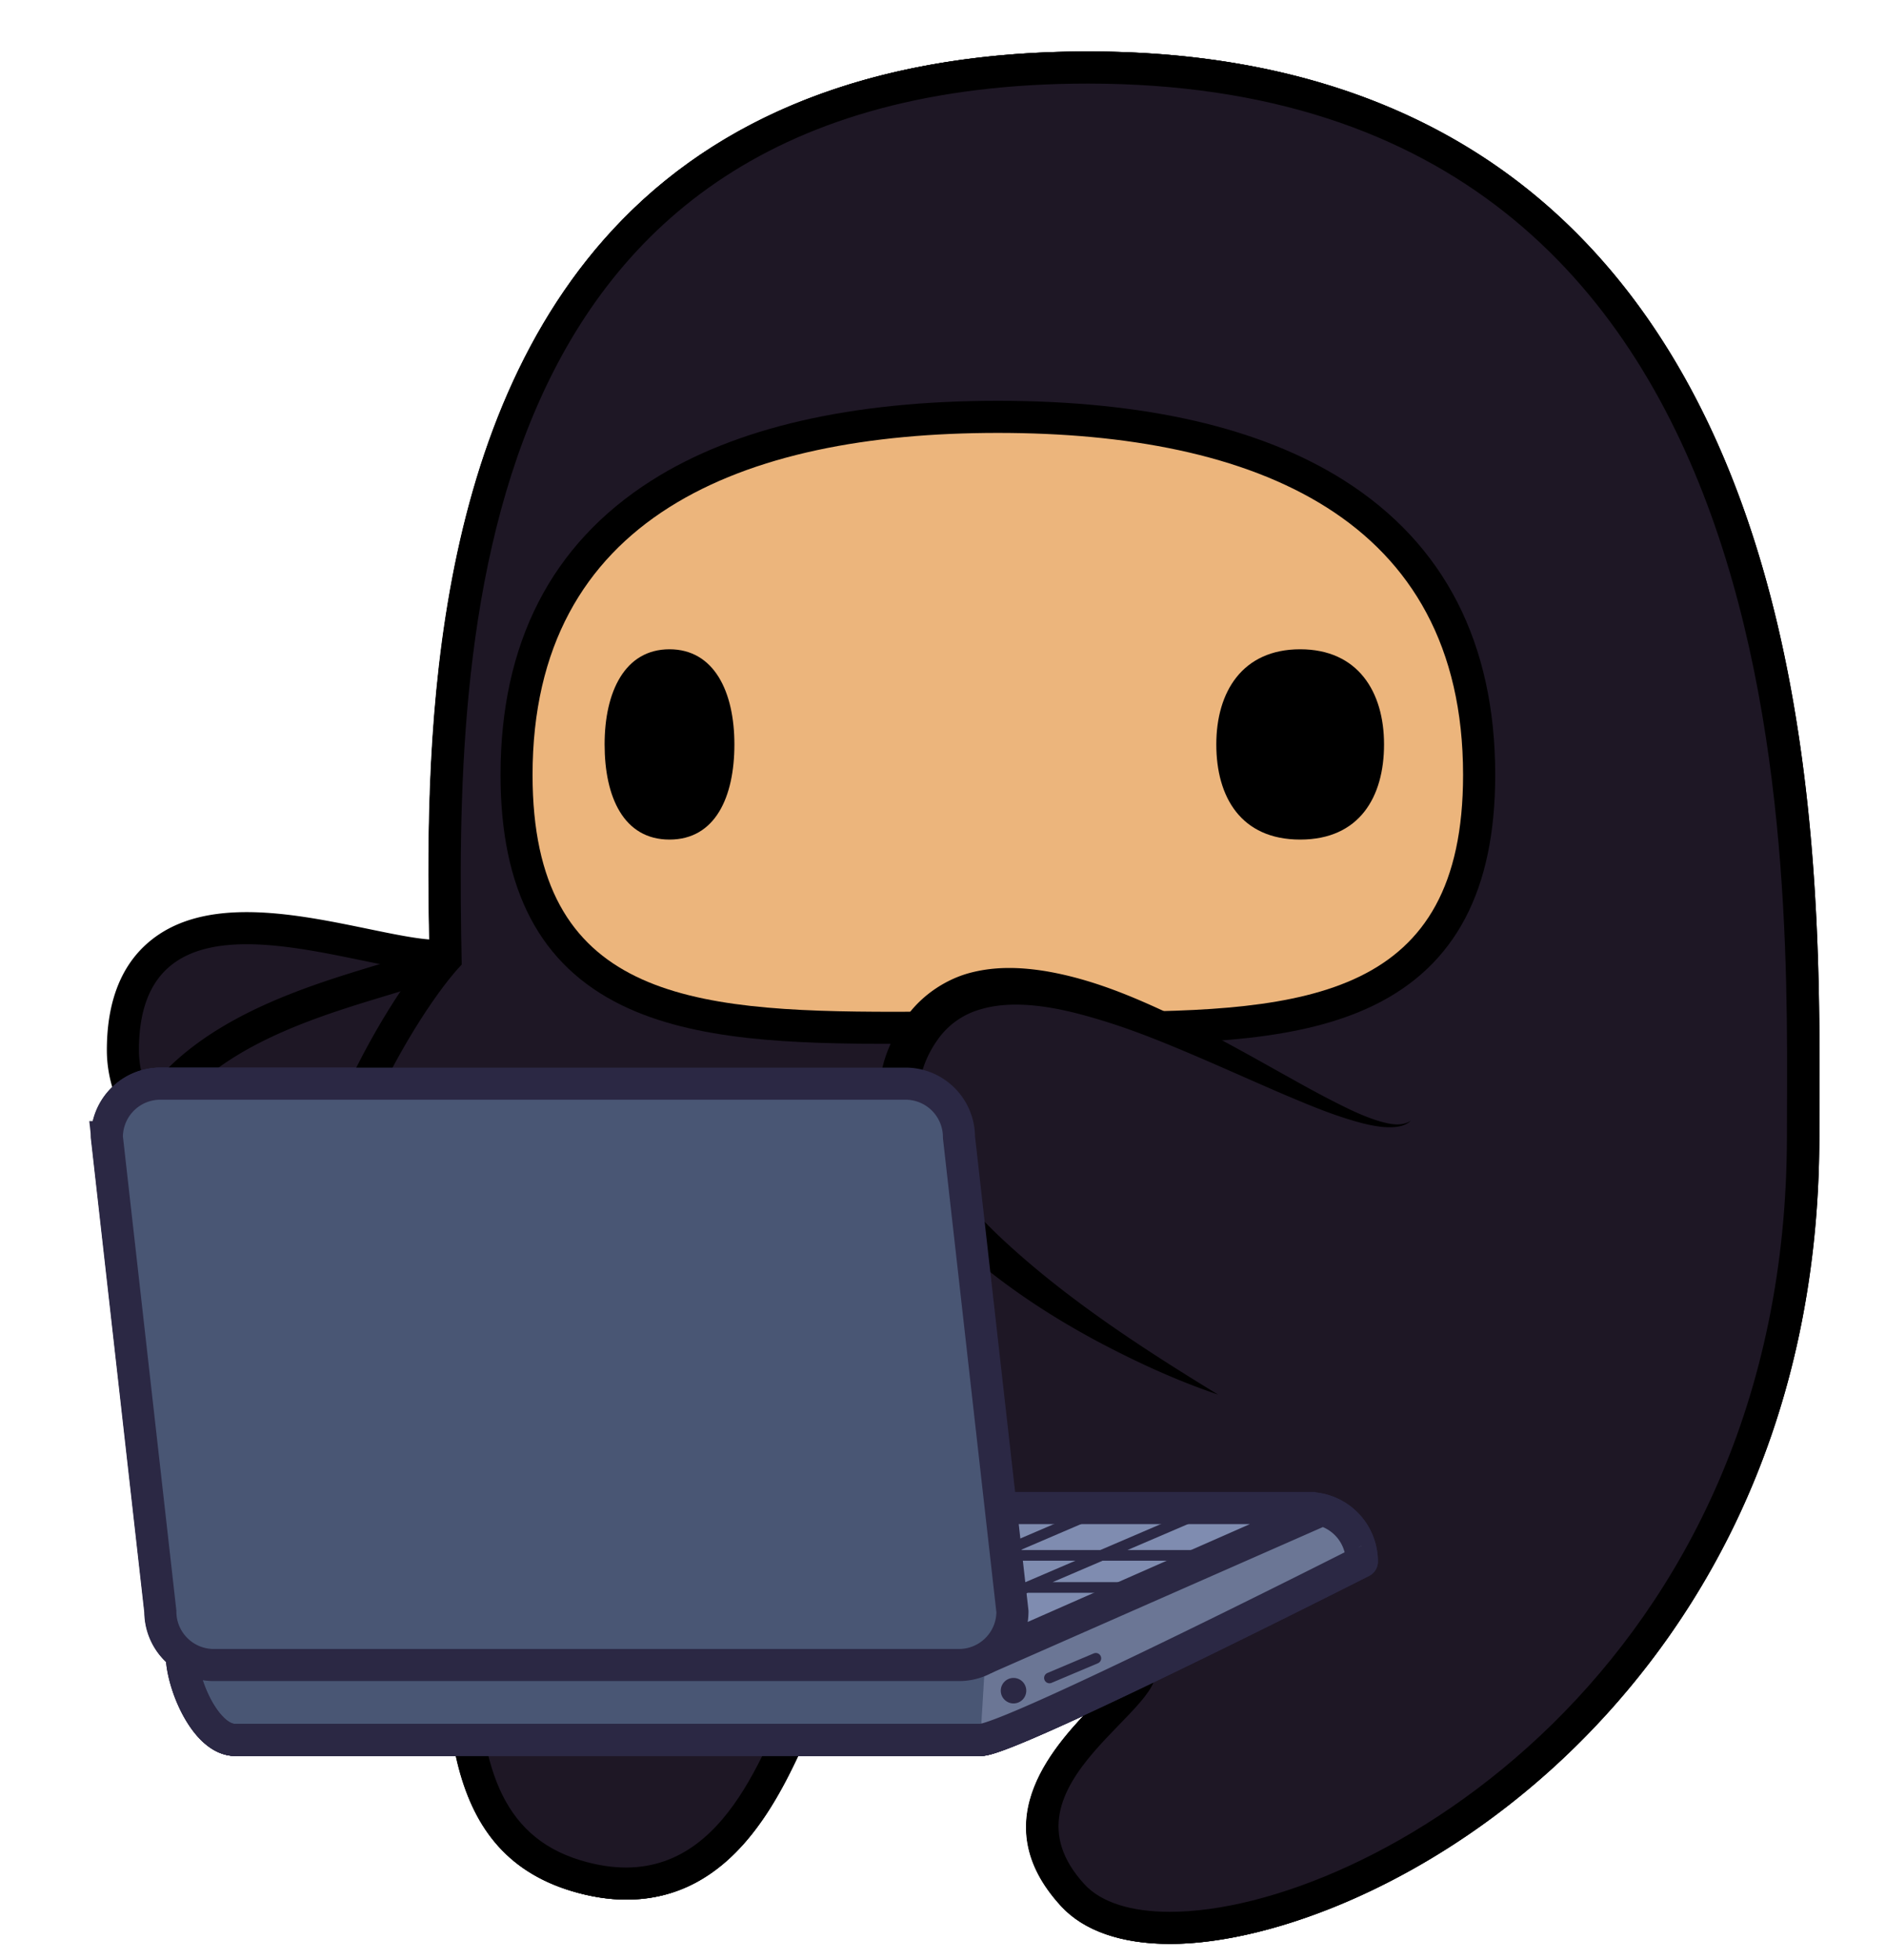 <svg id="ninja-dojo" xmlns="http://www.w3.org/2000/svg" width="176.329" height="183.17" viewBox="-1 0 176.329 183.17">
    <g id="keyboard-type">
        <g id="frame-1">
            <path fill="#1E1725"
                  d="M108.417 180.167c-4.107 0-7.248-1.057-9.084-3.047-6.435-6.986-.354-13.26 3.28-17.004 1.136-1.174 3.038-3.133 2.97-3.764-.428-.529-3.908-1.687-11.854-1.687-9.721 0-17.66 1.67-18.706 3.168-.541.772-1.157 2.136-1.87 3.709-2.611 5.767-6.558 14.479-15.588 14.479-1.481 0-3.055-.248-4.675-.735-11.389-3.435-11.039-15.81-10.596-31.478.193-6.838.411-14.539-.331-22.44-9.453-.646-31.474-10.938-31.474-23.229 0-7.565 3.894-11.401 11.572-11.401 3.603 0 7.55.815 11.033 1.534 2.616.54 5.086 1.049 6.716 1.049.394 0 .676-.03.874-.068-.352-17.541-.672-49.032 17.625-67.707C68.214 11.436 82.49 6.31 100.738 6.31c18.669 0 33.685 5.57 44.625 16.556 22.472 22.558 22.317 61.656 22.244 80.445-.004.991-.008 1.922-.007 2.785.009 28.188-12.161 46.061-22.373 56.086-12.65 12.424-27.604 17.983-36.809 17.983l-.001.002z"/>
            <path d="M100.738 7.811c68.246 0 65.354 74.737 65.362 98.288.016 49.943-39.25 72.57-57.686 72.57-3.604 0-6.416-.867-7.979-2.563-8.653-9.397 8.707-16.653 6.44-20.5-.978-1.657-6.705-2.438-13.147-2.438-8.49 0-18.22 1.354-19.937 3.813-2.687 3.851-5.745 17.547-16.228 17.547-1.296 0-2.706-.209-4.241-.672-15.231-4.594-7.197-27.866-10.001-53.961a8.63 8.63 0 0 1-.462.013c-8.264-.002-30.87-10.242-30.87-21.765 0-7.833 4.512-9.9 10.073-9.9 6.216 0 13.743 2.583 17.748 2.583 1.092 0 1.922-.191 2.393-.68-.607-29.662 0-82.335 58.535-82.335m0-3c-18.667 0-33.303 5.278-43.5 15.687-18.223 18.599-18.414 49.29-18.081 67.3-1.48-.109-3.566-.54-5.758-.992-3.555-.733-7.582-1.564-11.336-1.564-3.864 0-6.816.881-9.025 2.694-2.687 2.204-4.048 5.64-4.048 10.208 0 12.787 20.939 23.162 31.588 24.592.603 7.388.398 14.599.217 21.035-.443 15.662-.826 29.188 11.662 32.955 1.761.531 3.479.801 5.107.801 9.998 0 14.353-9.614 16.954-15.358.631-1.396 1.228-2.711 1.684-3.396 1.294-1.099 8.497-2.603 17.526-2.603 4.817 0 8.037.44 9.692.881-.551.646-1.309 1.429-1.885 2.021-3.74 3.854-10.703 11.032-3.309 19.063 2.128 2.313 5.65 3.531 10.188 3.531 9.512 0 24.908-5.692 37.863-18.416 10.416-10.229 22.83-28.444 22.821-57.156 0-.858.003-1.786.007-2.778.074-18.99.229-58.508-22.682-81.508-11.23-11.279-26.602-16.997-45.685-16.997z"/>
            <path fill="#ECB57C"
                  d="M101.969 96.054c-1.527 0-3.088-.01-4.672-.02-1.631-.01-3.291-.02-4.973-.02-1.683 0-3.342.008-4.975.02-1.584.01-3.143.02-4.67.02-9.362 0-18.31-.266-24.852-3.455-7.065-3.446-10.5-10.046-10.5-20.182 0-21.891 15.56-33.461 44.997-33.461 29.436 0 44.995 11.571 44.995 33.461.003 21.896-15.319 23.637-35.35 23.637z"/>
            <path d="M92.327 40.457c24.021 0 43.495 7.939 43.495 31.961 0 20.707-14.473 22.138-33.853 22.138-3.104 0-6.329-.037-9.645-.037-3.313 0-6.542.037-9.645.037-19.382 0-33.852-1.43-33.852-22.138.003-24.022 19.476-31.961 43.5-31.961m0-3c-13.687 0-24.574 2.502-32.363 7.438-9.379 5.941-14.134 15.203-14.134 27.522 0 10.766 3.71 17.808 11.343 21.53 6.829 3.329 15.963 3.604 25.509 3.604 1.531 0 3.093-.01 4.681-.018 1.63-.01 3.286-.02 4.964-.02 1.68 0 3.336.008 4.965.02 1.586.008 3.147.018 4.68.018 9.545 0 18.68-.275 25.509-3.604 7.633-3.723 11.345-10.765 11.345-21.53 0-12.32-4.757-21.581-14.135-27.523-7.792-4.936-18.681-7.437-32.364-7.437z"/>
            <path d="M67.695 69.57c0 4.911-1.78 8.892-6.068 8.892-4.289 0-6.068-3.981-6.068-8.892s1.883-8.892 6.068-8.892c4.186 0 6.068 3.982 6.068 8.892zM128.432 69.57c0 4.911-2.301 8.892-7.84 8.892-5.541 0-7.84-3.981-7.84-8.892s2.432-8.892 7.84-8.892c5.408.001 7.84 3.982 7.84 8.892z"/>
            <g id="Layer_19_copy_3">
                <path fill="#495674" stroke="#2B2844" stroke-width="3" stroke-miterlimit="10"
                      d="M90.691 162.604H21.025c-2.762 0-5-5.235-5-8 0 0 32.905-13.666 35.667-13.666h69.667a5 5 0 0 1 5 5c-.001 0-32.907 16.666-35.668 16.666z"/>
                <path fill="#7F8CB0" d="M120.191 140.938H92.6s1.841 10.396 1.091 12.906l26.5-12.906z"/>
                <path fill="#6B7695"
                      d="M91.114 155.604l-.423 7 35.667-16.666s.256-5-2.372-5-33.295 14.039-33.295 14.039"/>
                <path fill="none" stroke="#2B2844" stroke-width="3" stroke-miterlimit="10"
                      d="M90.691 162.604H21.025c-2.762 0-5-5.235-5-8 0 0 32.905-13.666 35.667-13.666h69.667a5 5 0 0 1 5 5c-.001 0-32.907 16.666-35.668 16.666zM91.114 154.978l31.517-13.87"/>
                <path fill="none" stroke="#2B2844" stroke-miterlimit="10"
                      d="M112.319 140.938l-25.27 10.834M102.319 140.938l-25.27 10.834M104.068 148.356h-23.32M112.068 145.356H88.749"/>
                <circle fill="#2B2844" cx="93.792" cy="158.002" r="1.192"/>
                <path fill="none" stroke="#2B2844" stroke-linecap="round" stroke-miterlimit="10"
                      d="M97.152 156.81l4.334-1.832"/>
            </g>
            <g>
                <path fill="#1E1725"
                      d="M121.333 100.853c1.371 6.582-37.745 21.402-28.928 36.849 9.561 16.752 42.906-8.828 42.906-8.828"/>
                <path d="M121.333 100.853c.146.502.039 1.062-.164 1.549a6.73 6.73 0 0 1-.797 1.375c-.623.859-1.365 1.609-2.115 2.341-1.504 1.459-3.135 2.756-4.748 4.057-3.25 2.572-6.538 5.054-9.672 7.656-1.564 1.301-3.086 2.644-4.506 4.055-1.418 1.408-2.771 2.863-3.883 4.431-1.111 1.563-1.988 3.237-2.352 4.92a7.283 7.283 0 0 0 .521 4.875c.773 1.611 1.903 2.938 3.317 3.871 1.403.94 3.129 1.44 4.96 1.578 3.686.237 7.639-.64 11.406-1.943 7.607-2.617 14.867-6.572 22.007-10.74-3.038 2.834-6.373 5.334-9.845 7.646-3.483 2.297-7.159 4.342-11.077 5.982a41.316 41.316 0 0 1-6.118 1.982c-2.113.502-4.329.801-6.619.649-2.273-.131-4.667-.737-6.727-2.069-2.063-1.313-3.613-3.328-4.592-5.439-1.039-2.191-1.287-4.871-.686-7.205.598-2.348 1.801-4.336 3.135-6.084 2.708-3.492 6.041-6.146 9.403-8.623 3.378-2.471 6.899-4.654 10.37-6.873 1.738-1.104 3.455-2.229 5.107-3.426.821-.604 1.613-1.246 2.33-1.959.684-.708 1.434-1.542 1.345-2.606z"/>
            </g>
            <path fill="#495674" stroke="#2B2844" stroke-width="3" stroke-miterlimit="10"
                  d="M93.691 150.604c0 2.765-2.239 5-5 5H19.025c-2.762 0-5-2.235-5-5l-5-44.332a5 5 0 0 1 5-5h69.667a5 5 0 0 1 5 5l4.999 44.332z"/>
        </g>
        <g id="frame-2">
            <path fill="#1E1725"
                  d="M108.417 180.167c-4.106 0-7.248-1.057-9.082-3.047-6.436-6.986-.354-13.26 3.279-17.004 1.137-1.174 3.038-3.133 2.971-3.764-.429-.529-3.91-1.688-11.854-1.688-9.722 0-17.661 1.67-18.707 3.168-.541.775-1.157 2.139-1.87 3.711-2.611 5.768-6.558 14.479-15.588 14.479-1.481 0-3.055-.248-4.675-.734-11.389-3.436-11.039-15.811-10.596-31.479.192-6.802.409-14.455-.318-22.313-1.09.102-2.373.254-3.786.42-3.739.441-8.393.994-12.746.994-9.922 0-14.953-3.063-14.953-9.104 0-14.858 15.045-19.424 24.035-22.146 2.475-.75 5.021-1.523 6.165-2.229-.354-17.507-.739-49.15 17.619-67.889C68.215 11.436 82.491 6.31 100.739 6.31c18.67 0 33.684 5.57 44.627 16.556 22.469 22.558 22.315 61.656 22.243 80.445-.004.992-.009 1.922-.008 2.785.008 28.189-12.162 46.06-22.373 56.086-12.651 12.424-27.603 17.984-36.81 17.984l-.001.001z"/>
            <path d="M100.739 7.81c68.247 0 65.355 74.737 65.362 98.287.017 49.945-39.25 72.57-57.685 72.57-3.605 0-6.418-.865-7.98-2.563-8.654-9.397 8.707-16.653 6.441-20.5-.979-1.658-6.707-2.438-13.147-2.438-8.491 0-18.221 1.354-19.938 3.813-2.687 3.851-5.745 17.547-16.228 17.547-1.296 0-2.706-.209-4.241-.672-15.231-4.596-7.197-27.867-10.001-53.961-3.783.193-11.207 1.521-17.879 1.521-7.159 0-13.453-1.524-13.453-7.604 0-18.979 26.472-19.783 30.214-23.666-.607-29.66 0-82.334 58.535-82.334m0-3c-18.667 0-33.303 5.278-43.5 15.687-18.473 18.854-18.416 50.137-18.068 68.037-1.235.527-3.393 1.182-5.082 1.693-9.388 2.847-25.1 7.61-25.1 23.583 0 4.838 2.854 10.604 16.453 10.604 4.441 0 9.145-.558 12.922-1.004a293.26 293.26 0 0 1 2.245-.261c.563 7.242.362 14.304.185 20.623-.443 15.662-.826 29.188 11.662 32.955 1.761.531 3.479.801 5.107.801 9.999 0 14.353-9.614 16.954-15.36.631-1.394 1.228-2.711 1.684-3.396 1.294-1.098 8.497-2.602 17.526-2.602 4.816 0 8.037.439 9.693.881-.551.646-1.31 1.428-1.887 2.021-3.74 3.855-10.703 11.031-3.308 19.063 2.128 2.313 5.649 3.531 10.188 3.531 9.512 0 24.907-5.691 37.862-18.416 10.416-10.229 22.83-28.443 22.821-57.154 0-.859.003-1.787.007-2.779.074-18.992.229-58.51-22.681-81.51-11.229-11.278-26.6-16.997-45.683-16.997z"/>
            <path fill="#ECB57C"
                  d="M101.97 96.052c-1.527 0-3.087-.008-4.671-.018-1.633-.01-3.291-.02-4.973-.02-1.684 0-3.343.008-4.976.02-1.584.01-3.143.018-4.67.018-9.362 0-18.31-.264-24.852-3.453-7.065-3.446-10.5-10.047-10.5-20.182 0-21.891 15.56-33.461 44.996-33.461 29.437 0 44.995 11.571 44.995 33.461.003 21.896-15.319 23.635-35.349 23.635z"/>
            <path d="M92.327 40.456c24.021 0 43.495 7.939 43.495 31.961 0 20.708-14.472 22.135-33.852 22.135-3.103 0-6.329-.035-9.644-.035-3.313 0-6.542.035-9.646.035-19.382 0-33.852-1.428-33.852-22.135.003-24.022 19.476-31.961 43.499-31.961m0-3c-13.686 0-24.573 2.502-32.362 7.438-9.378 5.942-14.134 15.203-14.134 27.523 0 10.766 3.71 17.808 11.343 21.53 6.829 3.329 15.963 3.606 25.509 3.606 1.531 0 3.093-.01 4.681-.02 1.629-.01 3.286-.02 4.965-.02 1.678 0 3.334.008 4.963.02 1.588.01 3.148.02 4.681.02 9.545 0 18.68-.277 25.51-3.606 7.634-3.723 11.343-10.765 11.343-21.53 0-12.32-4.755-21.581-14.134-27.523-7.792-4.936-18.681-7.438-32.365-7.438z"/>
            <path d="M67.696 69.57c0 4.911-1.78 8.892-6.068 8.892-4.289 0-6.068-3.981-6.068-8.892s1.883-8.892 6.068-8.892c4.186 0 6.068 3.981 6.068 8.892zM128.433 69.57c0 4.911-2.3 8.892-7.841 8.892s-7.84-3.981-7.84-8.892 2.433-8.892 7.84-8.892c5.408 0 7.841 3.981 7.841 8.892z"/>
            <g id="Layer_19_copy">
                <path fill="#495674" stroke="#2B2844" stroke-width="3" stroke-miterlimit="10"
                      d="M90.696 162.604H21.029c-2.762 0-5-5.237-5-8 0 0 32.905-13.666 35.667-13.666h69.667a5 5 0 0 1 5 5s-32.905 16.666-35.667 16.666z"/>
                <path fill="#7F8CB0" d="M120.196 140.938h-27.59s1.84 10.396 1.09 12.906l26.5-12.906z"/>
                <path fill="#6B7695"
                      d="M91.12 155.604l-.424 7 35.667-16.666s.257-5-2.372-5c-2.628 0-33.295 14.039-33.295 14.039"/>
                <path fill="none" stroke="#2B2844" stroke-width="3" stroke-miterlimit="10"
                      d="M90.696 162.604H21.029c-2.762 0-5-5.237-5-8 0 0 32.905-13.666 35.667-13.666h69.667a5 5 0 0 1 5 5s-32.905 16.666-35.667 16.666zM91.12 154.978l31.517-13.87"/>
                <path fill="none" stroke="#2B2844" stroke-miterlimit="10"
                      d="M112.325 140.938l-25.271 10.834M102.325 140.938l-25.271 10.834M104.073 148.356H80.752M112.073 145.356H88.752"/>
                <circle fill="#2B2844" cx="93.797" cy="158.002" r="1.192"/>
                <path fill="none" stroke="#2B2844" stroke-linecap="round" stroke-miterlimit="10"
                      d="M97.157 156.81l4.334-1.832"/>
            </g>
            <g>
                <path fill="#1E1725"
                      d="M126.363 103.337c-2.312 6.313-43.355-1.742-44.02 16.029-.721 19.271 41.104 15.146 41.104 15.146"/>
                <path d="M126.363 103.337c-.143.504-.526.922-.956 1.229a6.76 6.76 0 0 1-1.402.75c-.981.398-2.01.646-3.031.869-2.049.445-4.116.687-6.174.939-4.118.471-8.221.842-12.256 1.396-2.018.278-4.017.615-5.967 1.063-1.949.447-3.865.972-5.638 1.715-1.769.738-3.397 1.699-4.594 2.939a7.29 7.29 0 0 0-2.129 4.415c-.192 1.777.066 3.5.775 5.041.694 1.541 1.896 2.875 3.38 3.957 3.004 2.146 6.824 3.488 10.715 4.369 7.842 1.793 16.096 2.267 24.36 2.494-4.077.803-8.229 1.168-12.397 1.299-4.172.109-8.373-.092-12.566-.766a41.03 41.03 0 0 1-6.242-1.547c-2.063-.688-4.102-1.604-5.967-2.938-1.861-1.313-3.574-3.09-4.621-5.313-1.059-2.201-1.312-4.73-1.028-7.045.276-2.41 1.478-4.813 3.222-6.479 1.746-1.68 3.818-2.731 5.873-3.514 4.145-1.536 8.375-2.031 12.54-2.359 4.171-.313 8.316-.313 12.435-.362 2.06-.021 4.11-.068 6.146-.216 1.019-.077 2.029-.204 3.014-.433.946-.237 2.022-.551 2.508-1.503z"/>
            </g>
            <path fill="#495674" stroke="#2B2844" stroke-width="3" stroke-miterlimit="10"
                  d="M93.696 150.604c0 2.763-2.238 5-5 5H19.029c-2.762 0-5-2.237-5-5l-5-44.332a5 5 0 0 1 5-5h69.667a5 5 0 0 1 5 5l5 44.332z"/>
        </g>
        <g id="frame-3">
            <path fill="#1E1725"
                  d="M108.381 180.167c-4.105 0-7.248-1.057-9.084-3.047-6.435-6.986-.354-13.26 3.281-17.004 1.135-1.174 3.037-3.133 2.969-3.764-.428-.529-3.907-1.687-11.854-1.687-9.722 0-17.661 1.67-18.707 3.168-.541.772-1.157 2.136-1.87 3.709-2.611 5.767-6.558 14.479-15.588 14.479-1.481 0-3.055-.248-4.674-.735-11.391-3.435-11.039-15.81-10.598-31.478.19-6.729.404-14.295-.296-22.065-2.706 1.182-5.623 5.026-7.842 7.953-2.329 3.069-3.734 4.924-5.393 4.924-2.523 0-2.523-3.549-2.523-5.063 0-18.158 9.62-34.607 14.452-39.993-.354-17.478-.787-49.234 17.619-68.02 9.904-10.11 24.18-15.236 42.429-15.236 18.668 0 33.684 5.57 44.625 16.556 22.471 22.558 22.316 61.656 22.243 80.445-.004.991-.008 1.922-.006 2.784.008 28.189-12.162 46.062-22.373 56.087-12.651 12.424-27.604 17.983-36.812 17.983.004.004.004.004.002.004z"/>
            <path d="M100.704 7.811c68.248 0 65.355 74.737 65.362 98.288.017 49.943-39.249 72.57-57.687 72.57-3.604 0-6.416-.867-7.979-2.563-8.654-9.397 8.707-16.653 6.439-20.5-.979-1.657-6.705-2.438-13.146-2.438-8.491 0-18.221 1.354-19.938 3.813-2.687 3.851-5.745 17.547-16.228 17.547-1.295 0-2.706-.209-4.241-.672-15.23-4.594-7.197-27.866-10.001-53.961-6.133.316-12.203 13.229-14.559 13.229-.655 0-1.023-1.004-1.023-3.563 0-18.979 10.722-35.535 14.464-39.417-.604-29.66.001-82.333 58.537-82.333m0-3c-18.667 0-33.302 5.278-43.5 15.687-18.641 19.025-18.413 50.709-18.059 68.523-5.084 5.98-14.44 22.455-14.44 40.541 0 1.625 0 6.563 4.023 6.563 2.401 0 3.978-2.076 6.587-5.518 1.412-1.861 3.446-4.545 5.35-6.209.45 6.805.263 13.418.095 19.373-.441 15.662-.825 29.188 11.662 32.955 1.762.53 3.479.801 5.107.801 9.999 0 14.353-9.615 16.955-15.359.63-1.395 1.227-2.711 1.683-3.396 1.294-1.098 8.497-2.602 17.527-2.602 4.814 0 8.037.439 9.689.881-.551.646-1.307 1.428-1.885 2.021-3.74 3.854-10.703 11.031-3.307 19.063 2.127 2.313 5.648 3.531 10.188 3.531 9.513 0 24.906-5.691 37.861-18.416 10.416-10.229 22.83-28.443 22.822-57.156 0-.857.004-1.785.008-2.777.074-18.991.229-58.509-22.682-81.509-11.229-11.279-26.6-16.997-45.684-16.997z"/>
            <path fill="#ECB57C"
                  d="M101.935 96.054c-1.526 0-3.087-.01-4.671-.02a808.42 808.42 0 0 0-4.975-.02c-1.682 0-3.342.008-4.974.02-1.584.01-3.145.02-4.67.02-9.363 0-18.312-.266-24.854-3.455-7.063-3.446-10.5-10.046-10.5-20.182 0-21.891 15.562-33.461 44.996-33.461 29.438 0 44.996 11.571 44.996 33.461.005 21.896-15.318 23.637-35.348 23.637z"/>
            <path d="M92.292 40.457c24.022 0 43.496 7.939 43.496 31.961 0 20.707-14.472 22.138-33.853 22.138-3.104 0-6.328-.037-9.646-.037-3.313 0-6.542.037-9.644.037-19.383 0-33.854-1.43-33.854-22.138.004-24.022 19.478-31.961 43.501-31.961m0-3c-13.685 0-24.572 2.502-32.36 7.438-9.379 5.942-14.135 15.203-14.135 27.523 0 10.766 3.71 17.808 11.344 21.531 6.828 3.327 15.963 3.604 25.51 3.604 1.529 0 3.092-.01 4.68-.02 1.629-.01 3.286-.02 4.963-.02 1.68 0 3.336.008 4.965.02 1.587.01 3.147.02 4.682.02 9.545 0 18.68-.277 25.51-3.604 7.633-3.724 11.342-10.766 11.342-21.531 0-12.32-4.754-21.581-14.133-27.523-7.794-4.937-18.684-7.438-32.368-7.438z"/>
            <path d="M67.661 69.57c0 4.911-1.78 8.892-6.068 8.892-4.289 0-6.066-3.981-6.066-8.892s1.882-8.892 6.066-8.892c4.186.001 6.068 3.982 6.068 8.892zM128.399 69.57c0 4.911-2.301 8.892-7.841 8.892-5.541 0-7.841-3.981-7.841-8.892s2.434-8.892 7.841-8.892c5.407.001 7.841 3.982 7.841 8.892z"/>
            <g>
                <path fill="#495674" stroke="#2B2844" stroke-width="3" stroke-miterlimit="10"
                      d="M90.657 162.604H20.99c-2.762 0-5-5.235-5-8 0 0 32.905-13.666 35.667-13.666h69.667a5 5 0 0 1 5 5c.001 0-32.907 16.666-35.667 16.666z"/>
                <path fill="#7F8CB0" d="M120.157 140.938h-27.59s1.84 10.396 1.09 12.906l26.5-12.906z"/>
                <path fill="#6B7695"
                      d="M91.081 155.604l-.424 7 35.668-16.666s.256-5-2.373-5c-2.627 0-33.295 14.039-33.295 14.039"/>
                <path fill="none" stroke="#2B2844" stroke-width="3" stroke-miterlimit="10"
                      d="M90.657 162.604H20.99c-2.762 0-5-5.235-5-8 0 0 32.905-13.666 35.667-13.666h69.667a5 5 0 0 1 5 5c.001 0-32.907 16.666-35.667 16.666zM91.081 154.978l31.517-13.87"/>
                <path fill="none" stroke="#2B2844" stroke-miterlimit="10"
                      d="M112.286 140.938l-25.271 10.834M102.286 140.938l-25.271 10.834M104.034 148.356H80.713M112.034 145.356H88.713"/>
                <circle fill="#2B2844" cx="93.758" cy="158.002" r="1.192"/>
                <path fill="none" stroke="#2B2844" stroke-linecap="round" stroke-miterlimit="10"
                      d="M97.118 156.81l4.334-1.832"/>
            </g>
            <g>
                <path fill="#1E1725"
                      d="M130.915 104.729c-5.146 4.332-36.754-23.063-46.164-7.973-10.207 16.365 28.135 33.576 28.135 33.576"/>
                <path d="M130.915 104.729c-.375.367-.916.537-1.439.593a6.735 6.735 0 0 1-1.592-.05c-1.051-.143-2.063-.438-3.062-.752-1.999-.631-3.913-1.451-5.825-2.254-3.807-1.639-7.551-3.354-11.33-4.879-1.889-.762-3.791-1.461-5.707-2.041-1.912-.58-3.834-1.08-5.742-1.313-1.898-.236-3.793-.214-5.444.266a7.286 7.286 0 0 0-4.044 2.773c-1.052 1.444-1.683 3.069-1.832 4.758-.162 1.685.216 3.438.965 5.112 1.541 3.357 4.188 6.421 7.126 9.119 5.914 5.453 12.841 9.965 19.897 14.271-3.938-1.33-7.721-3.078-11.402-5.037-3.677-1.979-7.22-4.24-10.523-6.908a41.408 41.408 0 0 1-4.648-4.445c-1.444-1.623-2.76-3.432-3.716-5.518-.963-2.063-1.563-4.457-1.371-6.902.179-2.438 1.218-4.76 2.61-6.625 1.438-1.955 3.676-3.442 6.018-4.021 2.35-.589 4.672-.472 6.843-.127 4.356.726 8.275 2.398 12.054 4.186 3.776 1.799 7.373 3.861 10.971 5.863 1.796 1.008 3.603 1.984 5.439 2.869.922.438 1.86.83 2.828 1.123.941.262 2.031.525 2.926-.061z"/>
            </g>
            <path fill="#495674" stroke="#2B2844" stroke-width="3" stroke-miterlimit="10"
                  d="M93.657 150.604c0 2.765-2.238 5-5 5H18.99c-2.762 0-5-2.235-5-5l-5-44.332a5 5 0 0 1 5-5h69.667a5 5 0 0 1 5 5l5 44.332z"/>
        </g>
    </g>
</svg>
